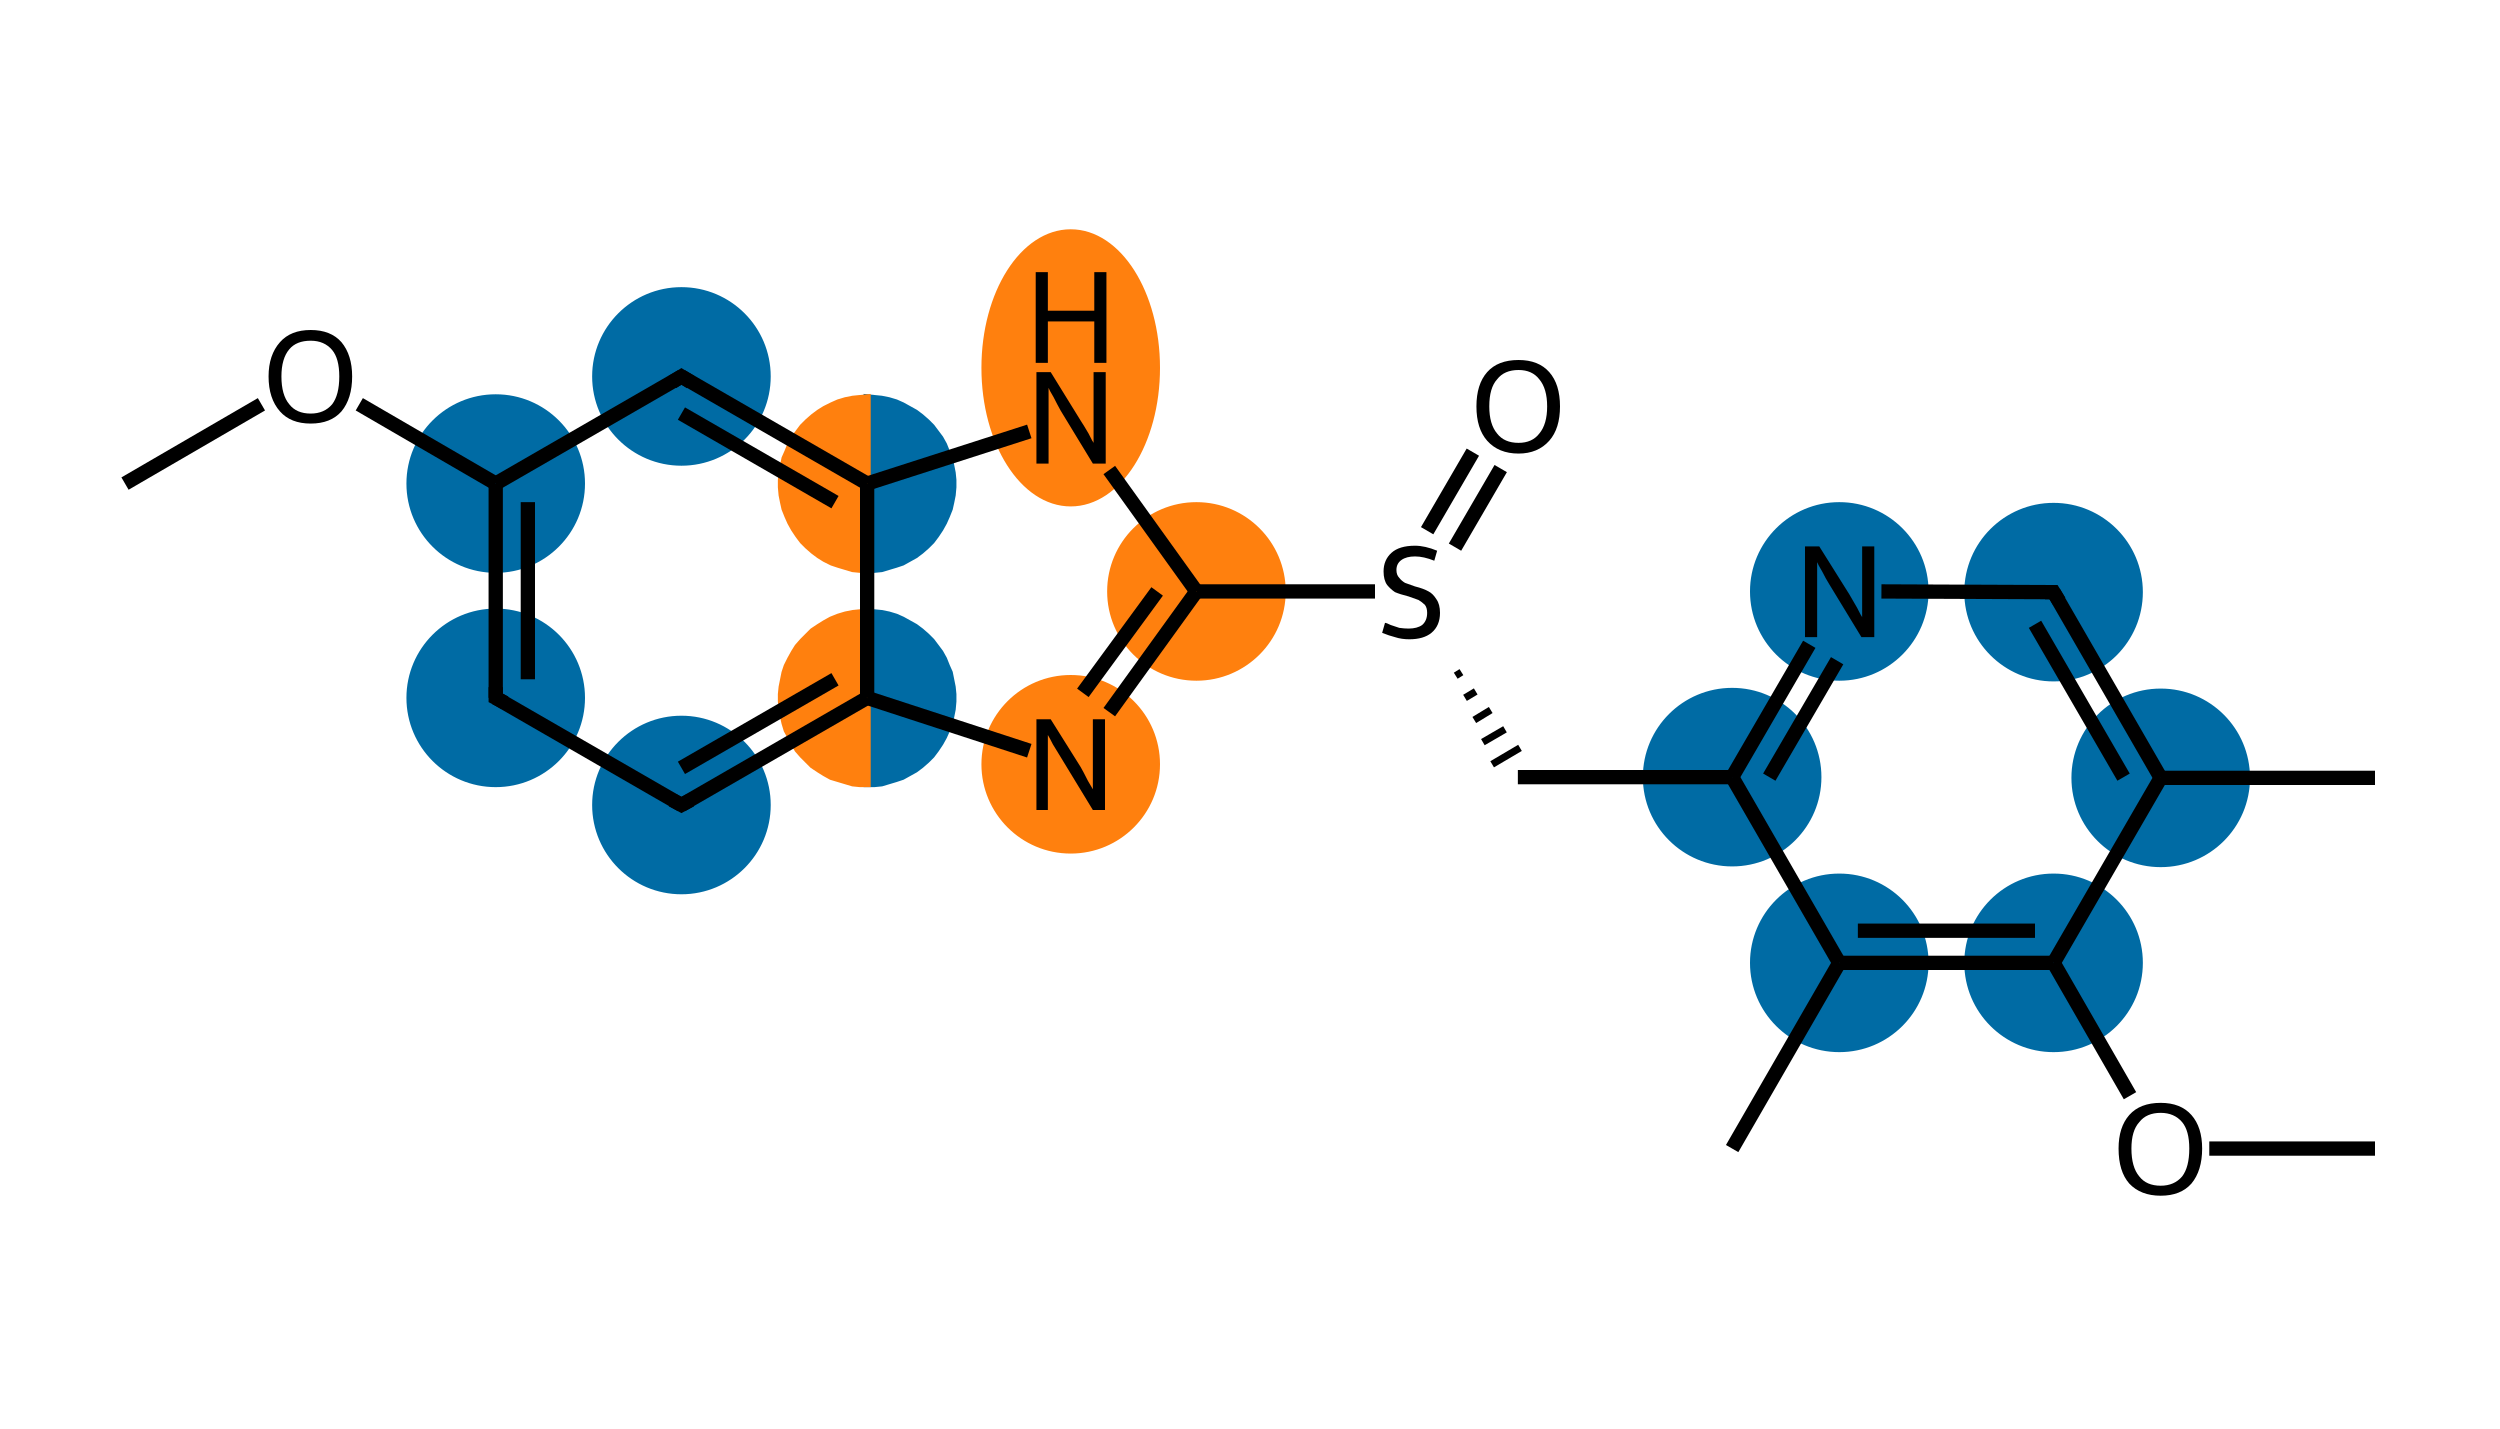 <svg xmlns="http://www.w3.org/2000/svg" xmlns:rdkit="http://www.rdkit.org/xml" xmlns:xlink="http://www.w3.org/1999/xlink" version="1.1" baseProfile="full" xml:space="preserve" width="350px" height="200px" viewBox="0 0 350 200">
<!-- END OF HEADER -->
<rect style="opacity:1.0;fill:#FFFFFF;stroke:none" width="350.0" height="200.0" x="0.0" y="0.0"> </rect>
<ellipse cx="69.4" cy="67.7" rx="12.0" ry="12.0" class="atom-2" style="fill:#006BA4;fill-rule:evenodd;stroke:#006BA4;stroke-width:1.0px;stroke-linecap:butt;stroke-linejoin:miter;stroke-opacity:1"/>
<ellipse cx="69.4" cy="97.7" rx="12.0" ry="12.0" class="atom-3" style="fill:#006BA4;fill-rule:evenodd;stroke:#006BA4;stroke-width:1.0px;stroke-linecap:butt;stroke-linejoin:miter;stroke-opacity:1"/>
<ellipse cx="95.4" cy="112.7" rx="12.0" ry="12.0" class="atom-4" style="fill:#006BA4;fill-rule:evenodd;stroke:#006BA4;stroke-width:1.0px;stroke-linecap:butt;stroke-linejoin:miter;stroke-opacity:1"/>
<path class="atom-5" d="M 121.4,85.7 L 122.4,85.8 L 123.4,85.9 L 124.4,86.1 L 125.4,86.4 L 126.3,86.8 L 127.2,87.3 L 128.1,87.8 L 128.9,88.4 L 129.7,89.1 L 130.4,89.8 L 131.0,90.6 L 131.6,91.4 L 132.1,92.3 L 132.5,93.3 L 132.9,94.2 L 133.1,95.2 L 133.3,96.2 L 133.4,97.2 L 133.4,98.2 L 133.3,99.3 L 133.1,100.3 L 132.9,101.2 L 132.5,102.2 L 132.1,103.1 L 131.6,104.0 L 131.0,104.9 L 130.4,105.7 L 129.7,106.4 L 128.9,107.1 L 128.1,107.7 L 127.2,108.2 L 126.3,108.7 L 125.4,109.0 L 124.4,109.3 L 123.4,109.6 L 122.4,109.7 L 121.4,109.7 L 121.4,97.7 Z" style="fill:#006BA4;fill-rule:evenodd;fill-opacity:1;stroke:#006BA4;stroke-width:1.0px;stroke-linecap:butt;stroke-linejoin:miter;stroke-opacity:1;"/>
<path class="atom-5" d="M 121.4,109.7 L 120.4,109.7 L 119.4,109.6 L 118.4,109.3 L 117.4,109.0 L 116.4,108.7 L 115.5,108.2 L 114.7,107.7 L 113.8,107.1 L 113.1,106.4 L 112.4,105.7 L 111.7,104.9 L 111.2,104.0 L 110.7,103.1 L 110.2,102.2 L 109.9,101.2 L 109.7,100.3 L 109.5,99.3 L 109.4,98.2 L 109.4,97.2 L 109.5,96.2 L 109.7,95.2 L 109.9,94.2 L 110.2,93.3 L 110.7,92.3 L 111.2,91.4 L 111.7,90.6 L 112.4,89.8 L 113.1,89.1 L 113.8,88.4 L 114.7,87.8 L 115.5,87.3 L 116.4,86.8 L 117.4,86.4 L 118.4,86.1 L 119.4,85.9 L 120.4,85.8 L 121.4,85.7 L 121.4,97.7 Z" style="fill:#FF800E;fill-rule:evenodd;fill-opacity:1;stroke:#FF800E;stroke-width:1.0px;stroke-linecap:butt;stroke-linejoin:miter;stroke-opacity:1;"/>
<ellipse cx="149.9" cy="107.0" rx="12.0" ry="12.0" class="atom-6" style="fill:#FF800E;fill-rule:evenodd;stroke:#FF800E;stroke-width:1.0px;stroke-linecap:butt;stroke-linejoin:miter;stroke-opacity:1"/>
<ellipse cx="167.5" cy="82.8" rx="12.0" ry="12.0" class="atom-7" style="fill:#FF800E;fill-rule:evenodd;stroke:#FF800E;stroke-width:1.0px;stroke-linecap:butt;stroke-linejoin:miter;stroke-opacity:1"/>
<ellipse cx="149.9" cy="51.5" rx="12.0" ry="18.9" class="atom-8" style="fill:#FF800E;fill-rule:evenodd;stroke:#FF800E;stroke-width:1.0px;stroke-linecap:butt;stroke-linejoin:miter;stroke-opacity:1"/>
<path class="atom-9" d="M 121.4,55.7 L 122.4,55.8 L 123.4,55.9 L 124.4,56.1 L 125.4,56.4 L 126.3,56.8 L 127.2,57.3 L 128.1,57.8 L 128.9,58.4 L 129.7,59.1 L 130.4,59.8 L 131.0,60.6 L 131.6,61.4 L 132.1,62.3 L 132.5,63.3 L 132.9,64.2 L 133.1,65.2 L 133.3,66.2 L 133.4,67.2 L 133.4,68.2 L 133.3,69.3 L 133.1,70.3 L 132.9,71.2 L 132.5,72.2 L 132.1,73.1 L 131.6,74.0 L 131.0,74.9 L 130.4,75.7 L 129.7,76.4 L 128.9,77.1 L 128.1,77.7 L 127.2,78.2 L 126.3,78.7 L 125.4,79.0 L 124.4,79.3 L 123.4,79.6 L 122.4,79.7 L 121.4,79.7 L 121.4,67.7 Z" style="fill:#006BA4;fill-rule:evenodd;fill-opacity:1;stroke:#006BA4;stroke-width:1.0px;stroke-linecap:butt;stroke-linejoin:miter;stroke-opacity:1;"/>
<path class="atom-9" d="M 121.4,79.7 L 120.4,79.7 L 119.4,79.6 L 118.4,79.3 L 117.4,79.0 L 116.5,78.7 L 115.5,78.2 L 114.7,77.7 L 113.9,77.1 L 113.1,76.4 L 112.4,75.7 L 111.8,74.9 L 111.2,74.0 L 110.7,73.1 L 110.3,72.2 L 109.9,71.2 L 109.7,70.3 L 109.5,69.3 L 109.4,68.2 L 109.4,67.2 L 109.5,66.2 L 109.7,65.2 L 109.9,64.2 L 110.3,63.3 L 110.7,62.3 L 111.2,61.4 L 111.8,60.6 L 112.4,59.8 L 113.1,59.1 L 113.9,58.4 L 114.7,57.8 L 115.5,57.3 L 116.5,56.8 L 117.4,56.4 L 118.4,56.1 L 119.4,55.9 L 120.4,55.8 L 121.4,55.7 L 121.4,67.7 Z" style="fill:#FF800E;fill-rule:evenodd;fill-opacity:1;stroke:#FF800E;stroke-width:1.0px;stroke-linecap:butt;stroke-linejoin:miter;stroke-opacity:1;"/>
<ellipse cx="95.4" cy="52.7" rx="12.0" ry="12.0" class="atom-10" style="fill:#006BA4;fill-rule:evenodd;stroke:#006BA4;stroke-width:1.0px;stroke-linecap:butt;stroke-linejoin:miter;stroke-opacity:1"/>
<ellipse cx="242.5" cy="108.8" rx="12.0" ry="12.0" class="atom-14" style="fill:#006BA4;fill-rule:evenodd;stroke:#006BA4;stroke-width:1.0px;stroke-linecap:butt;stroke-linejoin:miter;stroke-opacity:1"/>
<ellipse cx="257.5" cy="82.8" rx="12.0" ry="12.0" class="atom-15" style="fill:#006BA4;fill-rule:evenodd;stroke:#006BA4;stroke-width:1.0px;stroke-linecap:butt;stroke-linejoin:miter;stroke-opacity:1"/>
<ellipse cx="287.5" cy="82.9" rx="12.0" ry="12.0" class="atom-16" style="fill:#006BA4;fill-rule:evenodd;stroke:#006BA4;stroke-width:1.0px;stroke-linecap:butt;stroke-linejoin:miter;stroke-opacity:1"/>
<ellipse cx="302.5" cy="108.9" rx="12.0" ry="12.0" class="atom-17" style="fill:#006BA4;fill-rule:evenodd;stroke:#006BA4;stroke-width:1.0px;stroke-linecap:butt;stroke-linejoin:miter;stroke-opacity:1"/>
<ellipse cx="287.5" cy="134.8" rx="12.0" ry="12.0" class="atom-19" style="fill:#006BA4;fill-rule:evenodd;stroke:#006BA4;stroke-width:1.0px;stroke-linecap:butt;stroke-linejoin:miter;stroke-opacity:1"/>
<ellipse cx="257.5" cy="134.8" rx="12.0" ry="12.0" class="atom-22" style="fill:#006BA4;fill-rule:evenodd;stroke:#006BA4;stroke-width:1.0px;stroke-linecap:butt;stroke-linejoin:miter;stroke-opacity:1"/>
<path class="bond-0 atom-0 atom-1" d="M 17.5,67.7 L 36.6,56.6" style="fill:none;fill-rule:evenodd;stroke:#000000;stroke-width:2.0px;stroke-linecap:butt;stroke-linejoin:miter;stroke-opacity:1"/>
<path class="bond-1 atom-1 atom-2" d="M 50.3,56.6 L 69.4,67.7" style="fill:none;fill-rule:evenodd;stroke:#000000;stroke-width:2.0px;stroke-linecap:butt;stroke-linejoin:miter;stroke-opacity:1"/>
<path class="bond-2 atom-2 atom-3" d="M 69.4,67.7 L 69.4,97.7" style="fill:none;fill-rule:evenodd;stroke:#000000;stroke-width:2.0px;stroke-linecap:butt;stroke-linejoin:miter;stroke-opacity:1"/>
<path class="bond-2 atom-2 atom-3" d="M 73.9,70.3 L 73.9,95.1" style="fill:none;fill-rule:evenodd;stroke:#000000;stroke-width:2.0px;stroke-linecap:butt;stroke-linejoin:miter;stroke-opacity:1"/>
<path class="bond-3 atom-3 atom-4" d="M 69.4,97.7 L 95.4,112.7" style="fill:none;fill-rule:evenodd;stroke:#000000;stroke-width:2.0px;stroke-linecap:butt;stroke-linejoin:miter;stroke-opacity:1"/>
<path class="bond-4 atom-4 atom-5" d="M 95.4,112.7 L 121.4,97.7" style="fill:none;fill-rule:evenodd;stroke:#000000;stroke-width:2.0px;stroke-linecap:butt;stroke-linejoin:miter;stroke-opacity:1"/>
<path class="bond-4 atom-4 atom-5" d="M 95.4,107.5 L 116.9,95.1" style="fill:none;fill-rule:evenodd;stroke:#000000;stroke-width:2.0px;stroke-linecap:butt;stroke-linejoin:miter;stroke-opacity:1"/>
<path class="bond-5 atom-5 atom-6" d="M 121.4,97.7 L 144.1,105.1" style="fill:none;fill-rule:evenodd;stroke:#000000;stroke-width:2.0px;stroke-linecap:butt;stroke-linejoin:miter;stroke-opacity:1"/>
<path class="bond-6 atom-6 atom-7" d="M 155.3,99.7 L 167.5,82.8" style="fill:none;fill-rule:evenodd;stroke:#000000;stroke-width:2.0px;stroke-linecap:butt;stroke-linejoin:miter;stroke-opacity:1"/>
<path class="bond-6 atom-6 atom-7" d="M 151.6,97.0 L 162.0,82.8" style="fill:none;fill-rule:evenodd;stroke:#000000;stroke-width:2.0px;stroke-linecap:butt;stroke-linejoin:miter;stroke-opacity:1"/>
<path class="bond-7 atom-7 atom-8" d="M 167.5,82.8 L 155.3,65.8" style="fill:none;fill-rule:evenodd;stroke:#000000;stroke-width:2.0px;stroke-linecap:butt;stroke-linejoin:miter;stroke-opacity:1"/>
<path class="bond-8 atom-8 atom-9" d="M 144.1,60.4 L 121.4,67.7" style="fill:none;fill-rule:evenodd;stroke:#000000;stroke-width:2.0px;stroke-linecap:butt;stroke-linejoin:miter;stroke-opacity:1"/>
<path class="bond-9 atom-9 atom-10" d="M 121.4,67.7 L 95.4,52.7" style="fill:none;fill-rule:evenodd;stroke:#000000;stroke-width:2.0px;stroke-linecap:butt;stroke-linejoin:miter;stroke-opacity:1"/>
<path class="bond-9 atom-9 atom-10" d="M 116.9,70.3 L 95.4,57.9" style="fill:none;fill-rule:evenodd;stroke:#000000;stroke-width:2.0px;stroke-linecap:butt;stroke-linejoin:miter;stroke-opacity:1"/>
<path class="bond-10 atom-7 atom-11" d="M 167.5,82.8 L 192.5,82.8" style="fill:none;fill-rule:evenodd;stroke:#000000;stroke-width:2.0px;stroke-linecap:butt;stroke-linejoin:miter;stroke-opacity:1"/>
<path class="bond-11 atom-11 atom-12" d="M 203.7,76.6 L 210.1,65.6" style="fill:none;fill-rule:evenodd;stroke:#000000;stroke-width:2.0px;stroke-linecap:butt;stroke-linejoin:miter;stroke-opacity:1"/>
<path class="bond-11 atom-11 atom-12" d="M 199.8,74.3 L 206.2,63.3" style="fill:none;fill-rule:evenodd;stroke:#000000;stroke-width:2.0px;stroke-linecap:butt;stroke-linejoin:miter;stroke-opacity:1"/>
<path class="bond-12 atom-11 atom-13" d="M 203.8,94.6 L 204.6,94.1" style="fill:none;fill-rule:evenodd;stroke:#000000;stroke-width:1.0px;stroke-linecap:butt;stroke-linejoin:miter;stroke-opacity:1"/>
<path class="bond-12 atom-11 atom-13" d="M 205.1,97.7 L 206.6,96.8" style="fill:none;fill-rule:evenodd;stroke:#000000;stroke-width:1.0px;stroke-linecap:butt;stroke-linejoin:miter;stroke-opacity:1"/>
<path class="bond-12 atom-11 atom-13" d="M 206.4,100.8 L 208.7,99.4" style="fill:none;fill-rule:evenodd;stroke:#000000;stroke-width:1.0px;stroke-linecap:butt;stroke-linejoin:miter;stroke-opacity:1"/>
<path class="bond-12 atom-11 atom-13" d="M 207.6,103.9 L 210.7,102.1" style="fill:none;fill-rule:evenodd;stroke:#000000;stroke-width:1.0px;stroke-linecap:butt;stroke-linejoin:miter;stroke-opacity:1"/>
<path class="bond-12 atom-11 atom-13" d="M 208.9,107.0 L 212.8,104.7" style="fill:none;fill-rule:evenodd;stroke:#000000;stroke-width:1.0px;stroke-linecap:butt;stroke-linejoin:miter;stroke-opacity:1"/>
<path class="bond-13 atom-13 atom-14" d="M 212.5,108.8 L 242.5,108.8" style="fill:none;fill-rule:evenodd;stroke:#000000;stroke-width:2.0px;stroke-linecap:butt;stroke-linejoin:miter;stroke-opacity:1"/>
<path class="bond-14 atom-14 atom-15" d="M 242.5,108.8 L 253.3,90.2" style="fill:none;fill-rule:evenodd;stroke:#000000;stroke-width:2.0px;stroke-linecap:butt;stroke-linejoin:miter;stroke-opacity:1"/>
<path class="bond-14 atom-14 atom-15" d="M 247.7,108.8 L 257.2,92.5" style="fill:none;fill-rule:evenodd;stroke:#000000;stroke-width:2.0px;stroke-linecap:butt;stroke-linejoin:miter;stroke-opacity:1"/>
<path class="bond-15 atom-15 atom-16" d="M 263.4,82.8 L 287.5,82.9" style="fill:none;fill-rule:evenodd;stroke:#000000;stroke-width:2.0px;stroke-linecap:butt;stroke-linejoin:miter;stroke-opacity:1"/>
<path class="bond-16 atom-16 atom-17" d="M 287.5,82.9 L 302.5,108.9" style="fill:none;fill-rule:evenodd;stroke:#000000;stroke-width:2.0px;stroke-linecap:butt;stroke-linejoin:miter;stroke-opacity:1"/>
<path class="bond-16 atom-16 atom-17" d="M 284.9,87.4 L 297.3,108.8" style="fill:none;fill-rule:evenodd;stroke:#000000;stroke-width:2.0px;stroke-linecap:butt;stroke-linejoin:miter;stroke-opacity:1"/>
<path class="bond-17 atom-17 atom-18" d="M 302.5,108.9 L 332.5,108.9" style="fill:none;fill-rule:evenodd;stroke:#000000;stroke-width:2.0px;stroke-linecap:butt;stroke-linejoin:miter;stroke-opacity:1"/>
<path class="bond-18 atom-17 atom-19" d="M 302.5,108.9 L 287.5,134.8" style="fill:none;fill-rule:evenodd;stroke:#000000;stroke-width:2.0px;stroke-linecap:butt;stroke-linejoin:miter;stroke-opacity:1"/>
<path class="bond-19 atom-19 atom-20" d="M 287.5,134.8 L 298.2,153.4" style="fill:none;fill-rule:evenodd;stroke:#000000;stroke-width:2.0px;stroke-linecap:butt;stroke-linejoin:miter;stroke-opacity:1"/>
<path class="bond-20 atom-20 atom-21" d="M 309.3,160.8 L 332.5,160.8" style="fill:none;fill-rule:evenodd;stroke:#000000;stroke-width:2.0px;stroke-linecap:butt;stroke-linejoin:miter;stroke-opacity:1"/>
<path class="bond-21 atom-19 atom-22" d="M 287.5,134.8 L 257.5,134.8" style="fill:none;fill-rule:evenodd;stroke:#000000;stroke-width:2.0px;stroke-linecap:butt;stroke-linejoin:miter;stroke-opacity:1"/>
<path class="bond-21 atom-19 atom-22" d="M 284.9,130.3 L 260.1,130.3" style="fill:none;fill-rule:evenodd;stroke:#000000;stroke-width:2.0px;stroke-linecap:butt;stroke-linejoin:miter;stroke-opacity:1"/>
<path class="bond-22 atom-22 atom-23" d="M 257.5,134.8 L 242.5,160.8" style="fill:none;fill-rule:evenodd;stroke:#000000;stroke-width:2.0px;stroke-linecap:butt;stroke-linejoin:miter;stroke-opacity:1"/>
<path class="bond-23 atom-10 atom-2" d="M 95.4,52.7 L 69.4,67.7" style="fill:none;fill-rule:evenodd;stroke:#000000;stroke-width:2.0px;stroke-linecap:butt;stroke-linejoin:miter;stroke-opacity:1"/>
<path class="bond-24 atom-22 atom-14" d="M 257.5,134.8 L 242.5,108.8" style="fill:none;fill-rule:evenodd;stroke:#000000;stroke-width:2.0px;stroke-linecap:butt;stroke-linejoin:miter;stroke-opacity:1"/>
<path class="bond-25 atom-9 atom-5" d="M 121.4,67.7 L 121.4,97.7" style="fill:none;fill-rule:evenodd;stroke:#000000;stroke-width:2.0px;stroke-linecap:butt;stroke-linejoin:miter;stroke-opacity:1"/>
<path d="M 69.4,96.2 L 69.4,97.7 L 70.7,98.4" style="fill:none;stroke:#000000;stroke-width:2.0px;stroke-linecap:butt;stroke-linejoin:miter;stroke-opacity:1;"/>
<path d="M 94.1,112.0 L 95.4,112.7 L 96.7,112.0" style="fill:none;stroke:#000000;stroke-width:2.0px;stroke-linecap:butt;stroke-linejoin:miter;stroke-opacity:1;"/>
<path d="M 96.7,53.5 L 95.4,52.7 L 94.1,53.5" style="fill:none;stroke:#000000;stroke-width:2.0px;stroke-linecap:butt;stroke-linejoin:miter;stroke-opacity:1;"/>
<path d="M 286.3,82.9 L 287.5,82.9 L 288.3,84.2" style="fill:none;stroke:#000000;stroke-width:2.0px;stroke-linecap:butt;stroke-linejoin:miter;stroke-opacity:1;"/>
<path class="atom-1" d="M 37.6 52.7 Q 37.6 49.7, 39.2 47.9 Q 40.7 46.2, 43.5 46.2 Q 46.3 46.2, 47.8 47.9 Q 49.3 49.7, 49.3 52.7 Q 49.3 55.8, 47.8 57.6 Q 46.3 59.3, 43.5 59.3 Q 40.7 59.3, 39.2 57.6 Q 37.6 55.8, 37.6 52.7 M 43.5 57.9 Q 45.4 57.9, 46.5 56.6 Q 47.5 55.3, 47.5 52.7 Q 47.5 50.2, 46.5 49.0 Q 45.4 47.7, 43.5 47.7 Q 41.5 47.7, 40.5 48.9 Q 39.4 50.2, 39.4 52.7 Q 39.4 55.3, 40.5 56.6 Q 41.5 57.9, 43.5 57.9 " fill="#000000"/>
<path class="atom-6" d="M 147.1 100.7 L 151.3 107.4 Q 151.7 108.1, 152.3 109.3 Q 153.0 110.5, 153.0 110.5 L 153.0 100.7 L 154.7 100.7 L 154.7 113.4 L 153.0 113.4 L 148.5 106.0 Q 148.0 105.2, 147.4 104.2 Q 146.9 103.2, 146.7 102.9 L 146.7 113.4 L 145.1 113.4 L 145.1 100.7 L 147.1 100.7 " fill="#000000"/>
<path class="atom-8" d="M 147.1 52.1 L 151.3 58.9 Q 151.7 59.5, 152.4 60.7 Q 153.0 61.9, 153.1 62.0 L 153.1 52.1 L 154.8 52.1 L 154.8 64.9 L 153.0 64.9 L 148.5 57.5 Q 148.0 56.6, 147.5 55.6 Q 146.9 54.6, 146.8 54.3 L 146.8 64.9 L 145.1 64.9 L 145.1 52.1 L 147.1 52.1 " fill="#000000"/>
<path class="atom-8" d="M 145.0 38.1 L 146.7 38.1 L 146.7 43.5 L 153.2 43.5 L 153.2 38.1 L 154.9 38.1 L 154.9 50.8 L 153.2 50.8 L 153.2 45.0 L 146.7 45.0 L 146.7 50.8 L 145.0 50.8 L 145.0 38.1 " fill="#000000"/>
<path class="atom-11" d="M 193.9 87.2 Q 194.1 87.2, 194.7 87.5 Q 195.3 87.7, 195.9 87.9 Q 196.6 88.0, 197.2 88.0 Q 198.4 88.0, 199.1 87.5 Q 199.8 86.9, 199.8 85.8 Q 199.8 85.1, 199.5 84.7 Q 199.1 84.3, 198.6 84.0 Q 198.1 83.8, 197.2 83.5 Q 196.0 83.2, 195.3 82.9 Q 194.7 82.5, 194.2 81.9 Q 193.7 81.2, 193.7 80.0 Q 193.7 78.4, 194.8 77.4 Q 195.9 76.4, 198.1 76.4 Q 199.5 76.4, 201.2 77.1 L 200.8 78.5 Q 199.3 77.9, 198.1 77.9 Q 196.9 77.9, 196.2 78.4 Q 195.5 78.9, 195.5 79.8 Q 195.5 80.5, 195.9 80.9 Q 196.2 81.3, 196.7 81.6 Q 197.3 81.8, 198.1 82.1 Q 199.3 82.4, 200.0 82.8 Q 200.6 83.1, 201.1 83.9 Q 201.6 84.6, 201.6 85.8 Q 201.6 87.6, 200.4 88.6 Q 199.3 89.5, 197.3 89.5 Q 196.2 89.5, 195.3 89.2 Q 194.5 89.0, 193.5 88.6 L 193.9 87.2 " fill="#000000"/>
<path class="atom-12" d="M 206.7 56.9 Q 206.7 53.8, 208.2 52.1 Q 209.7 50.4, 212.6 50.4 Q 215.4 50.4, 216.9 52.1 Q 218.4 53.8, 218.4 56.9 Q 218.4 60.0, 216.9 61.7 Q 215.3 63.5, 212.6 63.5 Q 209.8 63.5, 208.2 61.7 Q 206.7 60.0, 206.7 56.9 M 212.6 62.0 Q 214.5 62.0, 215.5 60.7 Q 216.6 59.4, 216.6 56.9 Q 216.6 54.4, 215.5 53.1 Q 214.5 51.8, 212.6 51.8 Q 210.6 51.8, 209.6 53.1 Q 208.5 54.3, 208.5 56.9 Q 208.5 59.4, 209.6 60.7 Q 210.6 62.0, 212.6 62.0 " fill="#000000"/>
<path class="atom-15" d="M 254.7 76.5 L 258.9 83.2 Q 259.3 83.9, 260.0 85.1 Q 260.6 86.3, 260.7 86.4 L 260.7 76.5 L 262.4 76.5 L 262.4 89.2 L 260.6 89.2 L 256.1 81.8 Q 255.6 81.0, 255.1 80.0 Q 254.5 79.0, 254.4 78.7 L 254.4 89.2 L 252.7 89.2 L 252.7 76.5 L 254.7 76.5 " fill="#000000"/>
<path class="atom-20" d="M 296.6 160.8 Q 296.6 157.8, 298.1 156.1 Q 299.6 154.4, 302.5 154.4 Q 305.3 154.4, 306.8 156.1 Q 308.3 157.8, 308.3 160.8 Q 308.3 163.9, 306.8 165.7 Q 305.3 167.4, 302.5 167.4 Q 299.7 167.4, 298.1 165.7 Q 296.6 164.0, 296.6 160.8 M 302.5 166.0 Q 304.4 166.0, 305.5 164.7 Q 306.5 163.4, 306.5 160.8 Q 306.5 158.3, 305.5 157.1 Q 304.4 155.8, 302.5 155.8 Q 300.5 155.8, 299.5 157.1 Q 298.4 158.3, 298.4 160.8 Q 298.4 163.4, 299.5 164.7 Q 300.5 166.0, 302.5 166.0 " fill="#000000"/>
</svg>
